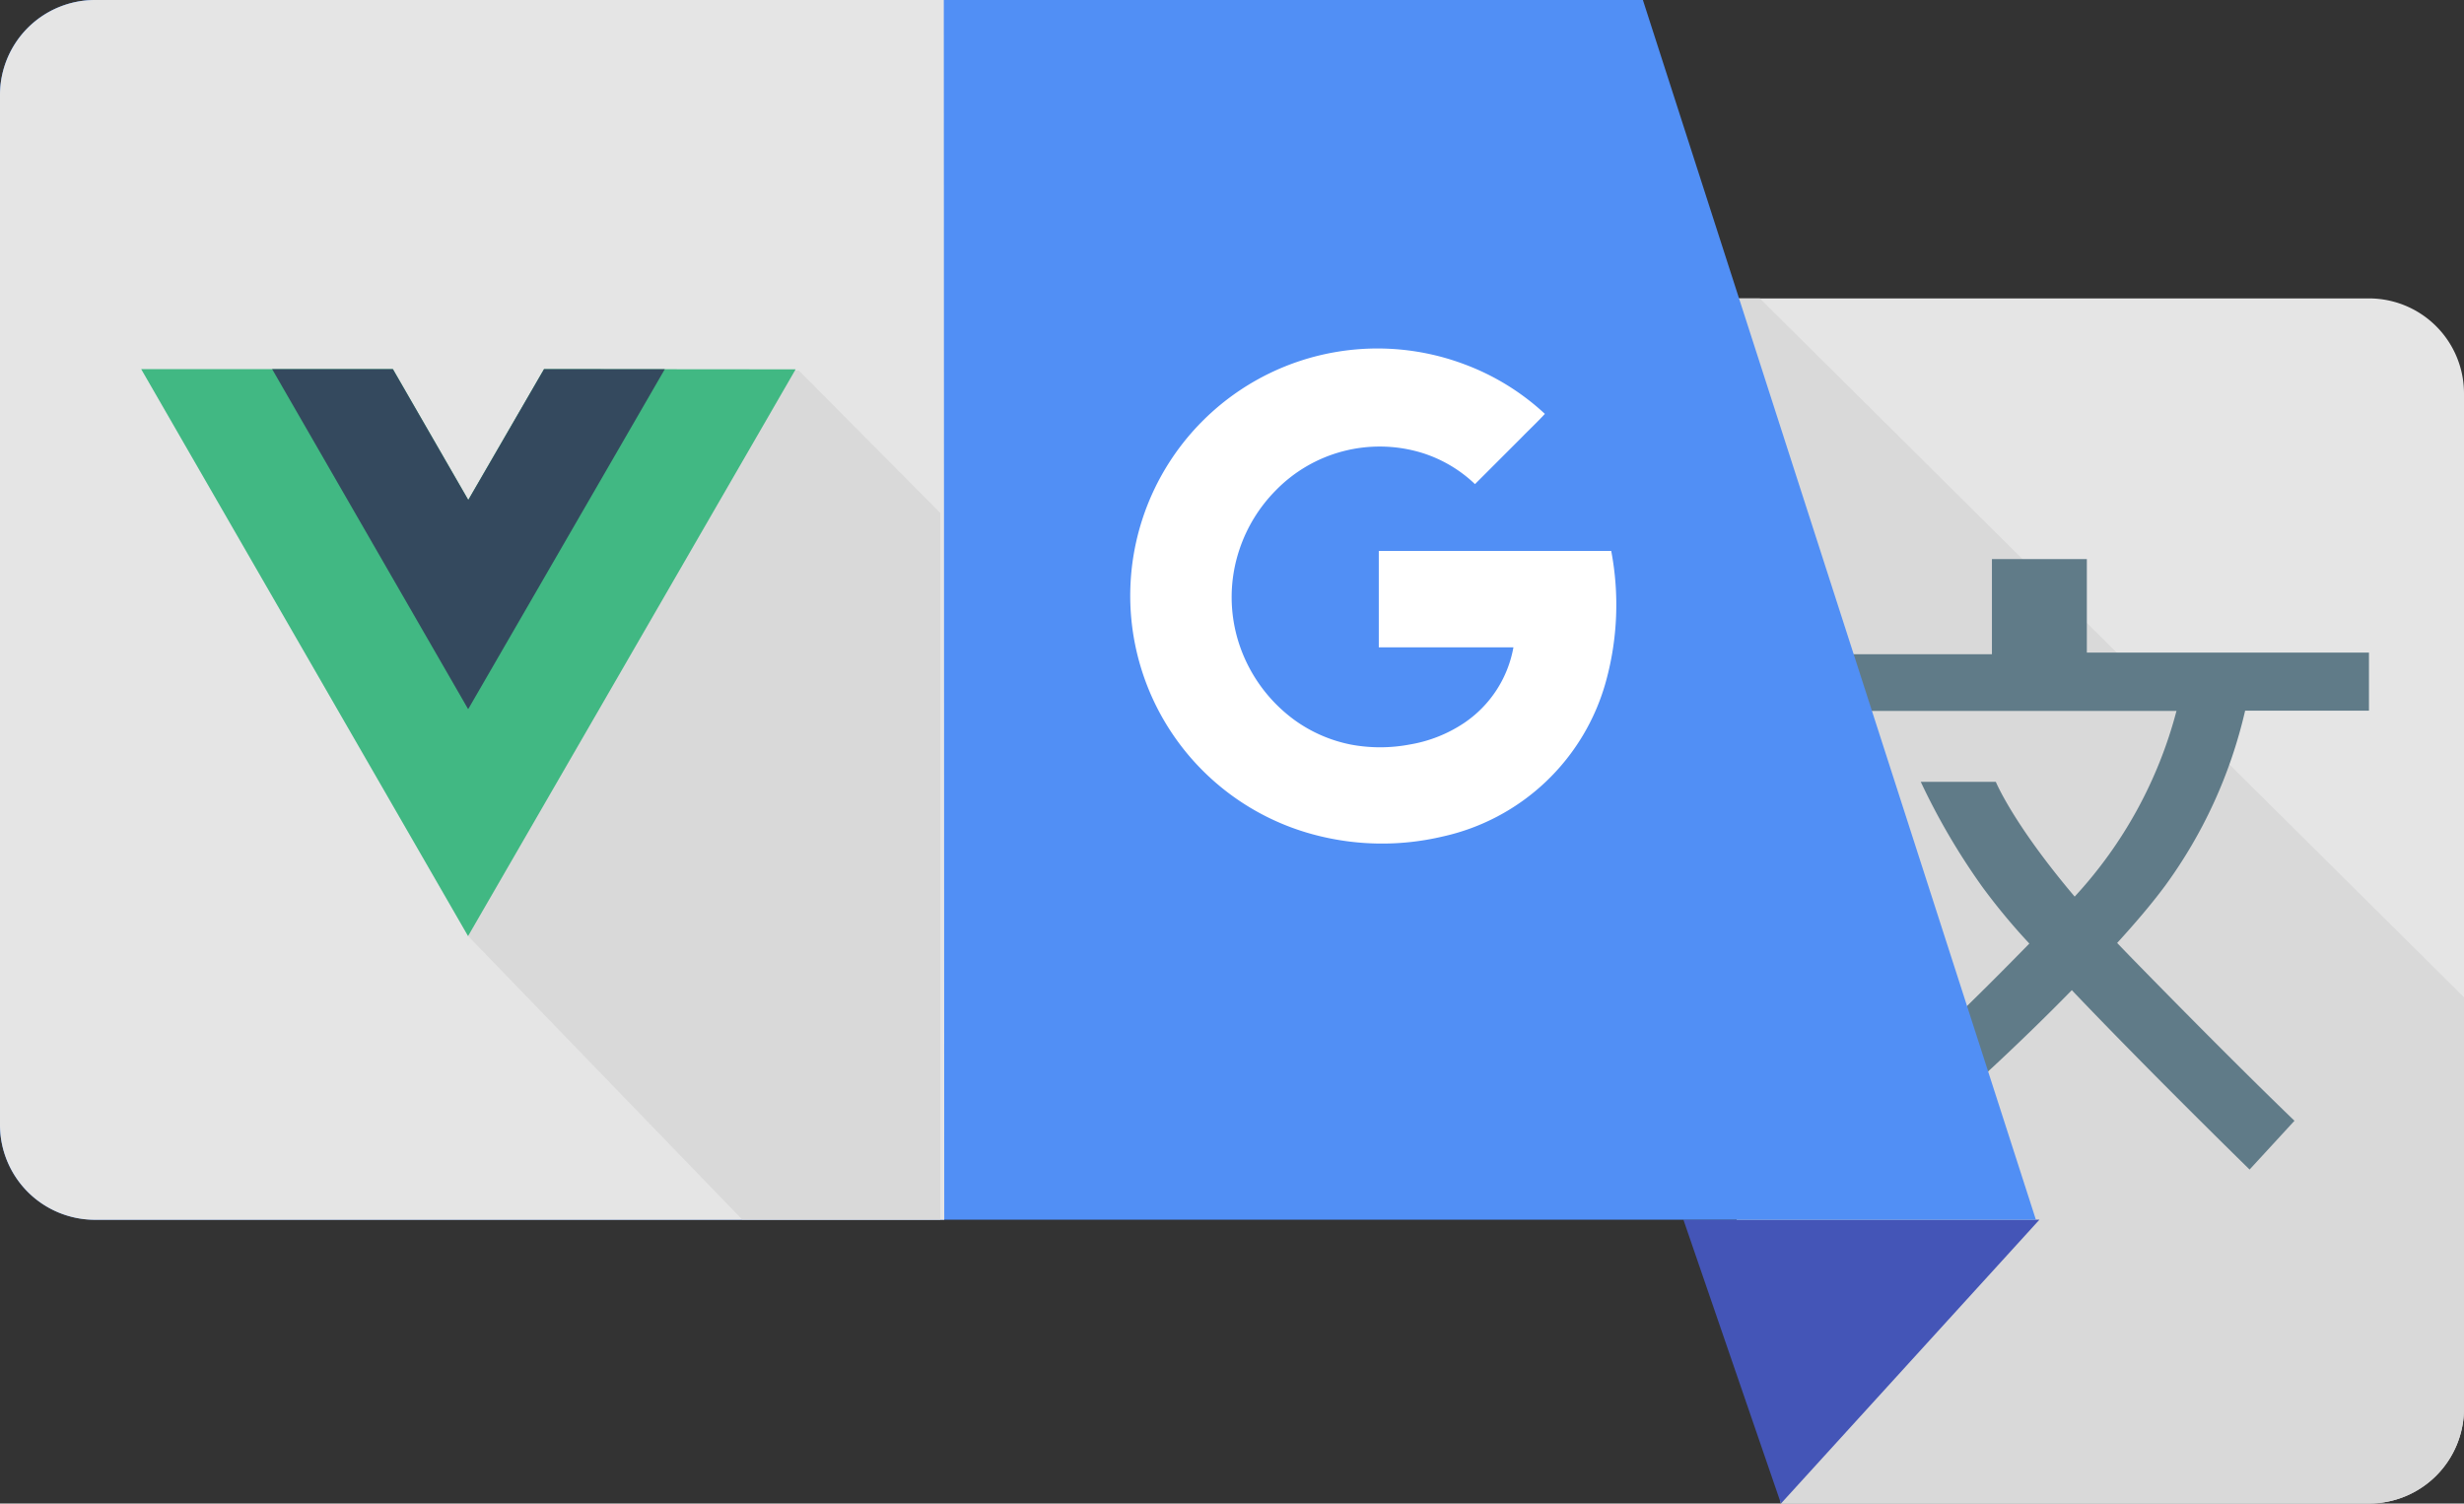 <svg xmlns="http://www.w3.org/2000/svg" viewBox="0 0 214.68 131"><rect x="0" y="0" width="214.68" height="131" fill="#333333" stroke="none"/><defs><style>.cls-1{fill:#e5e5e5;}.cls-2{fill:#d9d9d9;}.cls-3{fill:#4455b7;}.cls-4{fill:#607b88;}.cls-5{fill:#518ff5;}.cls-6{fill:#fff;}.cls-7{fill:#41b883;}.cls-8{fill:#34495e;}</style></defs><title>logo_vlad</title><g id="Layer_2" data-name="Layer 2"><g id="Layer_1-2" data-name="Layer 1"><path class="cls-1" d="M206.4,131H155.17L138.86,26H206.4a8.28,8.28,0,0,1,8.28,8.27v88.46A8.28,8.28,0,0,1,206.4,131Z"/><path class="cls-2" d="M206.4,131H155.17L138.86,26h14.47l61.35,60.89v35.84A8.28,8.28,0,0,1,206.4,131Z"/><polygon class="cls-3" points="155.17 131 177.69 106.27 146.67 106.27 155.17 131"/><path class="cls-4" d="M195.61,61.92H206.4V56.86H181.82V48.71h-8.27V57H160.22v4.94h29.41a38.08,38.08,0,0,1-8.87,16.18c-5.38-6.35-6.87-10-6.87-10h-6.54a58.36,58.36,0,0,0,5.39,9.19,54.53,54.53,0,0,0,4.07,4.9c-5.43,5.56-8.43,8.31-8.43,8.31L172.51,94s3.81-3.44,8-7.73C187.39,93.49,196,101.9,196,101.9l3.91-4.25s-5.06-4.83-14.36-14.36l-1.09-1.13c1.54-1.69,3-3.39,4.19-5A41.71,41.71,0,0,0,195.61,61.92Z"/><path class="cls-5" d="M8.27,0H143.14l34.24,106.27H8.27A8.27,8.27,0,0,1,0,98V8.27A8.27,8.27,0,0,1,8.27,0Z"/><path class="cls-6" d="M120.13,48v8.4h11.73A10.09,10.09,0,0,1,127.55,63a12.12,12.12,0,0,1-4.74,1.87,13.83,13.83,0,0,1-5.13,0,12.55,12.55,0,0,1-4.79-2.06A13.4,13.4,0,0,1,108,56.22a13.07,13.07,0,0,1,0-8.38,13.3,13.3,0,0,1,3.12-5.08,12.64,12.64,0,0,1,12.75-3.31,11.75,11.75,0,0,1,4.64,2.73l4-4c.69-.71,1.42-1.39,2.09-2.12a21.09,21.09,0,0,0-6.93-4.29,21.54,21.54,0,1,0-13,41,23,23,0,0,0,11,.12,19,19,0,0,0,14.25-13.52A25.1,25.1,0,0,0,140.38,48Z"/><path class="cls-1" d="M82.23,0H8.28A8.28,8.28,0,0,0,0,8.29V98a8.28,8.28,0,0,0,8.27,8.28h74Z"/><polygon class="cls-2" points="81.92 106.25 81.92 44.69 69.6 32.28 51.22 32.28 40.79 81.56 64.66 106.25 81.92 106.25"/><path class="cls-7" d="M47.4,32.16l-6.6,11.4-6.57-11.4-21.93,0,28.48,49.4L69.32,32.18Z"/><path class="cls-8" d="M47.4,32.16l-6.6,11.4-6.57-11.4H23.71L40.79,61.79,57.92,32.17Z"/></g></g></svg>